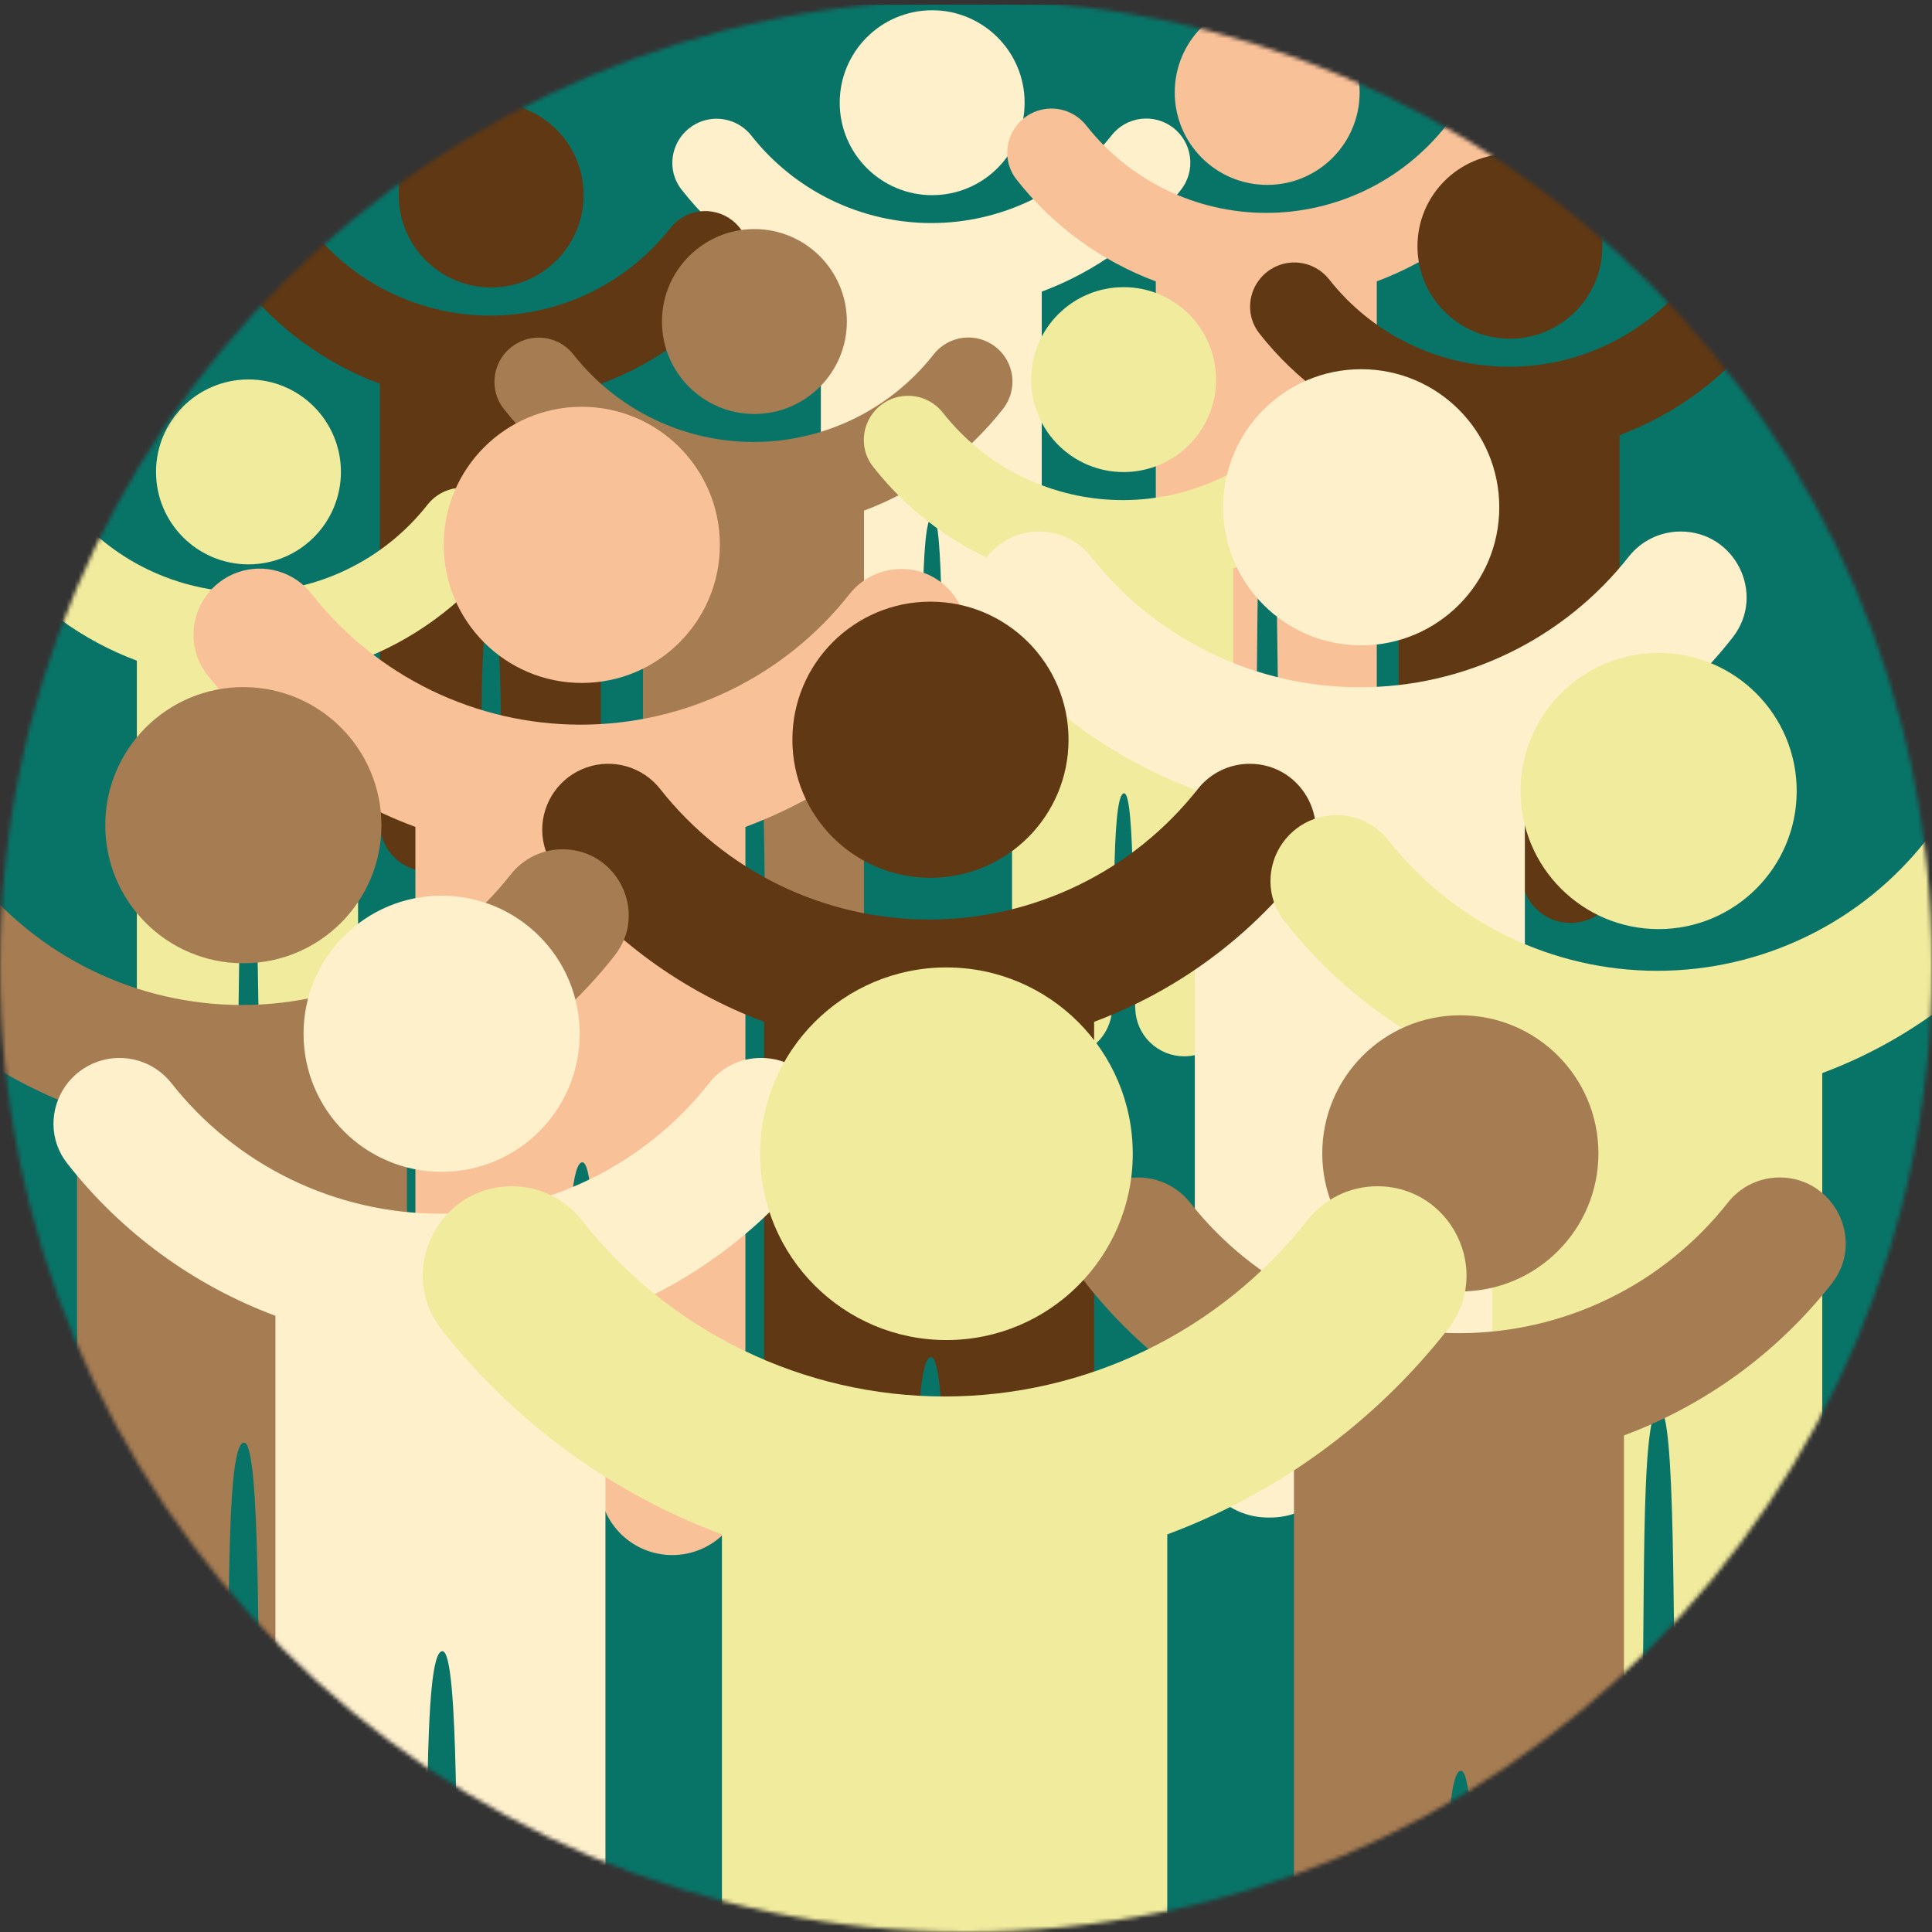 <svg width="480" height="480" viewBox="0 0 480 480" fill="none" xmlns="http://www.w3.org/2000/svg">
<rect x="0" y="0" width="480" height="480" fill="#333333" stroke="none"/>
<mask id="mask0_333_56341" style="mask-type:alpha" maskUnits="userSpaceOnUse" x="0" y="0" width="480" height="480">
<circle cx="240" cy="240" r="240" fill="#D9D9D9"/>
</mask>
<g mask="url(#mask0_333_56341)">
<path d="M555.02 1.155H-8.088V494.619H555.02V1.155Z" fill="#087468"/>
<path d="M293.385 47.194C284.41 58.636 272.449 67.377 258.821 72.454V181.476C258.821 184.703 257.539 187.798 255.257 190.08C252.976 192.362 249.881 193.644 246.653 193.644V193.644C243.506 193.644 240.482 192.425 238.215 190.242C235.947 188.059 234.614 185.083 234.495 181.938C233.839 165.733 234.495 128.259 231.723 128.259C228.314 128.259 229.57 165.881 228.72 182.086C228.555 185.197 227.202 188.125 224.942 190.269C222.682 192.412 219.686 193.607 216.571 193.607H216.109C212.882 193.607 209.787 192.325 207.505 190.043C205.223 187.762 203.941 184.667 203.941 181.439V72.417C190.312 67.338 178.349 58.597 169.368 47.157C167.861 45.271 167.041 42.929 167.04 40.514C167.036 38.231 167.743 36.003 169.063 34.14C170.382 32.276 172.25 30.87 174.405 30.117C176.561 29.363 178.897 29.299 181.091 29.934C183.284 30.569 185.225 31.871 186.645 33.659C191.968 40.439 198.763 45.921 206.515 49.691C214.267 53.46 222.775 55.419 231.395 55.419C240.015 55.419 248.523 53.46 256.275 49.691C264.027 45.921 270.822 40.439 276.145 33.659C277.935 31.369 280.561 29.884 283.446 29.531C286.331 29.177 289.238 29.984 291.528 31.774C293.818 33.564 295.303 36.191 295.656 39.075C296.01 41.96 295.203 44.867 293.413 47.157L293.385 47.194Z" fill="#FFF0CC"/>
<path d="M231.594 48.487C244.279 48.487 254.563 38.203 254.563 25.518C254.563 12.833 244.279 2.55 231.594 2.55C218.909 2.55 208.625 12.833 208.625 25.518C208.625 38.203 218.909 48.487 231.594 48.487Z" fill="#FFF0CC"/>
<path d="M376.621 44.635C367.644 56.078 355.684 64.822 342.057 69.904V178.926C342.057 182.153 340.775 185.248 338.493 187.53C336.211 189.812 333.116 191.094 329.889 191.094V191.094C326.748 191.094 323.729 189.88 321.463 187.705C319.197 185.53 317.859 182.563 317.731 179.425C317.065 163.219 317.731 125.745 314.959 125.745C311.55 125.745 312.806 163.367 311.956 179.573C311.79 182.685 310.437 185.615 308.175 187.758C305.912 189.902 302.914 191.096 299.797 191.094H299.345C297.742 191.098 296.154 190.784 294.672 190.172C293.191 189.56 291.845 188.66 290.713 187.526C289.58 186.392 288.683 185.045 288.073 183.562C287.463 182.08 287.152 180.492 287.158 178.889V69.913C273.525 64.829 261.558 56.082 252.576 44.635C251.07 42.748 250.249 40.406 250.248 37.992C250.24 35.706 250.945 33.476 252.265 31.61C253.585 29.745 255.454 28.337 257.611 27.584C259.769 26.831 262.108 26.769 264.302 27.407C266.496 28.046 268.437 29.352 269.853 31.145C275.179 37.922 281.974 43.401 289.726 47.169C297.478 50.936 305.984 52.894 314.603 52.894C323.222 52.894 331.728 50.936 339.48 47.169C347.232 43.401 354.028 37.922 359.353 31.145C361.16 28.911 363.773 27.476 366.629 27.15C369.484 26.824 372.353 27.632 374.618 29.401C376.883 31.171 378.362 33.759 378.736 36.608C379.111 39.458 378.351 42.34 376.621 44.635Z" fill="#F9C198"/>
<path d="M314.829 45.937C327.515 45.937 337.798 35.654 337.798 22.969C337.798 10.283 327.515 0 314.829 0C302.144 0 291.861 10.283 291.861 22.969C291.861 35.654 302.144 45.937 314.829 45.937Z" fill="#F9C198"/>
<path d="M183.827 70.125C179.375 75.79 174.172 80.823 168.361 85.083C162.504 89.386 156.076 92.853 149.264 95.385V204.407C149.264 207.634 147.982 210.729 145.7 213.011C143.418 215.293 140.323 216.575 137.096 216.575C133.954 216.578 130.933 215.364 128.667 213.189C126.4 211.013 125.064 208.045 124.937 204.906C124.272 188.701 124.937 151.227 122.165 151.227C118.747 151.227 120.003 188.848 119.153 205.054C118.978 208.16 117.621 211.08 115.36 213.216C113.098 215.352 110.105 216.541 106.995 216.538H106.533C104.935 216.538 103.352 216.223 101.876 215.612C100.4 215 99.058 214.104 97.928 212.974C96.799 211.844 95.902 210.503 95.291 209.027C94.679 207.55 94.365 205.968 94.365 204.37V95.348C80.737 90.272 68.776 81.531 59.801 70.088C58.292 68.203 57.468 65.86 57.463 63.445C57.473 61.169 58.19 58.952 59.513 57.1C60.837 55.248 62.703 53.852 64.853 53.106C67.004 52.36 69.333 52.299 71.52 52.933C73.706 53.567 75.642 54.864 77.06 56.645C82.383 63.425 89.177 68.907 96.93 72.677C104.682 76.446 113.189 78.405 121.81 78.405C130.43 78.405 138.937 76.446 146.689 72.677C154.442 68.907 161.236 63.425 166.559 56.645C167.446 55.511 168.547 54.563 169.799 53.855C171.052 53.147 172.432 52.692 173.861 52.517C175.289 52.342 176.738 52.45 178.125 52.835C179.511 53.22 180.809 53.874 181.943 54.76C183.076 55.647 184.025 56.748 184.733 58.001C185.441 59.253 185.896 60.633 186.071 62.062C186.246 63.49 186.138 64.939 185.753 66.326C185.368 67.713 184.714 69.01 183.827 70.144V70.125Z" fill="#603813"/>
<path d="M122.027 71.419C134.712 71.419 144.995 61.135 144.995 48.45C144.995 35.765 134.712 25.481 122.027 25.481C109.341 25.481 99.058 35.765 99.058 48.45C99.058 61.135 109.341 71.419 122.027 71.419Z" fill="#603813"/>
<path d="M249.222 101.557C240.248 113.01 228.288 121.767 214.659 126.863V235.885C214.659 239.112 213.377 242.207 211.095 244.489C208.813 246.771 205.718 248.053 202.491 248.053V248.053C199.35 248.056 196.331 246.843 194.065 244.67C191.798 242.497 190.461 239.531 190.332 236.393C189.667 220.178 190.378 182.704 187.56 182.704C184.151 182.704 185.407 220.326 184.557 236.532C184.392 239.644 183.038 242.574 180.776 244.718C178.514 246.861 175.515 248.055 172.399 248.053H171.946C170.337 248.058 168.744 247.744 167.258 247.128C165.772 246.513 164.423 245.609 163.288 244.469C162.154 243.329 161.257 241.975 160.65 240.485C160.043 238.996 159.737 237.401 159.75 235.793V126.863C146.124 121.78 134.161 113.04 125.177 101.603C123.672 99.712 122.851 97.368 122.849 94.951C122.832 92.662 123.53 90.424 124.846 88.551C126.162 86.678 128.031 85.263 130.191 84.504C132.35 83.745 134.693 83.679 136.892 84.317C139.091 84.954 141.035 86.262 142.454 88.058C147.78 94.835 154.575 100.314 162.327 104.082C170.079 107.849 178.585 109.807 187.204 109.807C195.823 109.807 204.33 107.849 212.082 104.082C219.834 100.314 226.629 94.835 231.954 88.058C233.744 85.769 236.371 84.284 239.255 83.93C242.14 83.576 245.048 84.384 247.337 86.174C249.627 87.964 251.112 90.59 251.466 93.475C251.819 96.36 251.012 99.267 249.222 101.557V101.557Z" fill="#A67C52"/>
<path d="M187.431 102.85C200.116 102.85 210.4 92.567 210.4 79.882C210.4 67.197 200.116 56.913 187.431 56.913C174.746 56.913 164.462 67.197 164.462 79.882C164.462 92.567 174.746 102.85 187.431 102.85Z" fill="#A67C52"/>
<path d="M340.949 115.988C331.968 127.425 320.009 136.165 306.385 141.248V250.27C306.385 253.498 305.103 256.592 302.821 258.874C300.539 261.156 297.444 262.438 294.217 262.438C291.076 262.439 288.057 261.224 285.791 259.049C283.524 256.875 282.187 253.908 282.058 250.769C281.393 234.564 282.058 197.09 279.286 197.09C275.877 197.09 277.134 234.712 276.284 250.917C276.108 254.034 274.742 256.964 272.467 259.102C270.192 261.239 267.182 262.421 264.06 262.401H263.608C260.38 262.401 257.285 261.119 255.004 258.837C252.722 256.556 251.44 253.461 251.44 250.233V141.211C237.841 136.134 225.904 127.406 216.941 115.988C215.434 114.102 214.613 111.76 214.612 109.345C214.608 107.062 215.315 104.834 216.635 102.971C217.955 101.108 219.822 99.701 221.978 98.948C224.133 98.194 226.47 98.13 228.663 98.765C230.857 99.4 232.798 100.702 234.218 102.49C239.541 109.27 246.336 114.752 254.088 118.522C261.84 122.291 270.348 124.25 278.968 124.25C287.588 124.25 296.095 122.291 303.848 118.522C311.6 114.752 318.394 109.27 323.718 102.49C324.604 101.356 325.705 100.408 326.958 99.7C328.21 98.991 329.59 98.537 331.019 98.362C332.447 98.187 333.896 98.295 335.283 98.68C336.67 99.065 337.967 99.719 339.101 100.605C340.235 101.491 341.183 102.592 341.891 103.845C342.599 105.098 343.054 106.478 343.229 107.906C343.404 109.335 343.296 110.784 342.911 112.171C342.526 113.557 341.872 114.855 340.986 115.988H340.949Z" fill="#F1EB9D"/>
<path d="M279.157 117.282C291.842 117.282 302.126 106.998 302.126 94.313C302.126 81.628 291.842 71.345 279.157 71.345C266.472 71.345 256.188 81.628 256.188 94.313C256.188 106.998 266.472 117.282 279.157 117.282Z" fill="#F1EB9D"/>
<path d="M436.925 82.866C427.945 94.303 415.985 103.043 402.361 108.126V217.148C402.361 220.375 401.079 223.47 398.798 225.752C396.516 228.034 393.421 229.316 390.194 229.316C387.053 229.317 384.033 228.102 381.767 225.927C379.501 223.753 378.164 220.786 378.035 217.647C377.37 201.442 378.035 163.968 375.263 163.968C371.845 163.968 373.11 201.59 372.251 217.795C372.088 220.906 370.736 223.836 368.475 225.98C366.215 228.124 363.217 229.318 360.102 229.316H359.64C356.412 229.316 353.317 228.034 351.036 225.752C348.754 223.47 347.472 220.375 347.472 217.148V108.126C333.847 103.044 321.888 94.304 312.908 82.866C311.401 80.98 310.581 78.638 310.58 76.223C310.576 73.94 311.283 71.712 312.603 69.849C313.922 67.986 315.79 66.579 317.945 65.826C320.101 65.072 322.437 65.008 324.631 65.643C326.824 66.278 328.765 67.58 330.185 69.368C335.511 76.145 342.306 81.624 350.058 85.391C357.81 89.159 366.316 91.116 374.935 91.116C383.554 91.116 392.06 89.159 399.812 85.391C407.564 81.624 414.36 76.145 419.685 69.368C421.475 67.078 424.101 65.593 426.986 65.24C429.871 64.886 432.778 65.693 435.068 67.483C437.358 69.273 438.843 71.9 439.196 74.784C439.55 77.669 438.743 80.576 436.953 82.866H436.925Z" fill="#603813"/>
<path d="M375.134 84.16C387.819 84.16 398.102 73.876 398.102 61.191C398.102 48.506 387.819 38.223 375.134 38.223C362.448 38.223 352.165 48.506 352.165 61.191C352.165 73.876 362.448 84.16 375.134 84.16Z" fill="#603813"/>
<path d="M430.458 158.396C417.048 175.484 399.192 188.548 378.848 196.157V358.84C378.848 363.66 376.933 368.282 373.525 371.691C370.117 375.099 365.494 377.014 360.674 377.014V377.014C355.984 377.015 351.475 375.202 348.091 371.954C344.707 368.706 342.71 364.275 342.519 359.588C341.531 335.391 342.584 279.429 338.343 279.429C333.243 279.429 335.119 335.604 333.853 359.81C333.609 364.458 331.591 368.834 328.214 372.037C324.838 375.24 320.361 377.024 315.707 377.023H315.014C310.196 377.02 305.576 375.105 302.17 371.697C298.764 368.289 296.85 363.668 296.85 358.849V196.157C276.502 188.572 258.641 175.522 245.231 158.443C242.983 155.624 241.759 152.125 241.757 148.52C241.742 145.106 242.792 141.773 244.761 138.985C246.73 136.197 249.52 134.093 252.742 132.966C255.964 131.839 259.457 131.746 262.735 132.699C266.013 133.652 268.911 135.604 271.027 138.283C278.98 148.4 289.128 156.579 300.703 162.203C312.278 167.827 324.98 170.749 337.849 170.749C350.718 170.749 363.419 167.827 374.995 162.203C386.57 156.579 396.717 148.4 404.671 138.283C406.202 136.342 408.153 134.774 410.378 133.695C412.602 132.617 415.042 132.056 417.514 132.056C431.114 132.009 438.856 147.697 430.458 158.396Z" fill="#FFF0CC"/>
<path d="M338.186 160.337C357.132 160.337 372.491 144.978 372.491 126.032C372.491 107.085 357.132 91.727 338.186 91.727C319.24 91.727 303.881 107.085 303.881 126.032C303.881 144.978 319.24 160.337 338.186 160.337Z" fill="#FFF0CC"/>
<path d="M123.523 138.92C114.549 150.364 102.588 159.106 88.959 164.18V273.202C88.959 276.429 87.677 279.524 85.395 281.806C83.114 284.088 80.019 285.37 76.791 285.37C73.65 285.37 70.631 284.156 68.365 281.981C66.099 279.806 64.761 276.839 64.633 273.701C63.967 257.495 64.679 220.021 61.861 220.021C58.442 220.021 59.699 257.643 58.849 273.849C58.685 276.96 57.334 279.89 55.073 282.034C52.812 284.178 49.815 285.372 46.699 285.37H46.237C44.631 285.378 43.039 285.069 41.553 284.459C40.066 283.849 38.716 282.951 37.578 281.816C36.441 280.681 35.54 279.333 34.926 277.848C34.313 276.363 34 274.771 34.005 273.165V164.143C20.379 159.064 8.418 150.323 -0.559 138.883C-2.065 136.996 -2.886 134.654 -2.887 132.24C-2.891 129.957 -2.184 127.729 -0.864 125.865C0.456 124.002 2.323 122.596 4.478 121.842C6.634 121.089 8.97 121.025 11.164 121.659C13.357 122.294 15.299 123.596 16.718 125.385C22.042 132.165 28.836 137.646 36.588 141.416C44.34 145.186 52.848 147.144 61.468 147.144C70.088 147.144 78.596 145.186 86.348 141.416C94.1 137.646 100.895 132.165 106.218 125.385C108.008 123.095 110.634 121.61 113.519 121.256C116.404 120.903 119.311 121.71 121.601 123.5C123.891 125.29 125.376 127.916 125.73 130.801C126.083 133.686 125.276 136.593 123.486 138.883L123.523 138.92Z" fill="#F1EB9D"/>
<path d="M61.732 140.213C74.417 140.213 84.7 129.93 84.7 117.245C84.7 104.56 74.417 94.276 61.732 94.276C49.047 94.276 38.763 104.56 38.763 117.245C38.763 129.93 49.047 140.213 61.732 140.213Z" fill="#F1EB9D"/>
<path d="M236.814 167.737C223.407 184.819 205.544 197.869 185.195 205.451V368.18C185.195 372.995 183.284 377.614 179.882 381.021C176.48 384.428 171.864 386.346 167.049 386.354V386.354C162.356 386.36 157.842 384.549 154.454 381.301C151.066 378.052 149.067 373.618 148.876 368.929C147.887 344.731 148.941 288.77 144.691 288.77C139.6 288.77 141.475 344.953 140.2 369.15C139.957 373.798 137.938 378.174 134.562 381.377C131.185 384.58 126.708 386.365 122.055 386.363H121.371C116.553 386.36 111.933 384.445 108.526 381.037C105.12 377.629 103.207 373.008 103.207 368.189V205.451C82.849 197.871 64.978 184.821 51.56 167.737C49.309 164.918 48.082 161.42 48.077 157.814C48.05 154.385 49.098 151.034 51.073 148.232C53.047 145.429 55.85 143.314 59.088 142.185C62.325 141.056 65.835 140.969 69.124 141.936C72.414 142.903 75.318 144.875 77.43 147.577C85.383 157.694 95.531 165.873 107.106 171.497C118.681 177.121 131.382 180.043 144.252 180.043C157.121 180.043 169.822 177.121 181.398 171.497C192.973 165.873 203.12 157.694 211.074 147.577C212.604 145.636 214.555 144.068 216.78 142.99C219.005 141.913 221.445 141.355 223.916 141.359C237.461 141.359 245.213 157.047 236.814 167.737Z" fill="#F9C198"/>
<path d="M144.542 169.676C163.488 169.676 178.847 154.318 178.847 135.371C178.847 116.425 163.488 101.066 144.542 101.066C125.596 101.066 110.237 116.425 110.237 135.371C110.237 154.318 125.596 169.676 144.542 169.676Z" fill="#F9C198"/>
<path d="M323.44 216.15C310.032 233.227 292.174 246.276 271.83 253.864V416.593C271.83 421.413 269.916 426.036 266.508 429.444C263.099 432.852 258.477 434.767 253.657 434.767C248.967 434.768 244.457 432.955 241.073 429.707C237.689 426.46 235.693 422.028 235.502 417.342C234.513 393.144 235.567 337.183 231.326 337.183C226.226 337.183 228.102 393.357 226.836 417.564C226.592 422.211 224.574 426.588 221.197 429.79C217.821 432.993 213.344 434.778 208.69 434.776H208.006C203.186 434.776 198.564 432.861 195.156 429.453C191.748 426.045 189.833 421.423 189.833 416.603V253.864C169.486 246.282 151.627 233.231 138.223 216.15C135.963 213.335 134.725 209.837 134.712 206.227C134.7 202.814 135.752 199.482 137.723 196.695C139.693 193.909 142.483 191.806 145.705 190.679C148.927 189.553 152.42 189.459 155.697 190.411C158.975 191.363 161.874 193.313 163.991 195.99C171.945 206.105 182.092 214.283 193.666 219.906C205.241 225.529 217.941 228.45 230.809 228.45C243.677 228.45 256.377 225.529 267.951 219.906C279.526 214.283 289.672 206.105 297.626 195.99C299.157 194.049 301.108 192.481 303.333 191.402C305.557 190.324 307.997 189.763 310.469 189.763C324.115 189.763 331.839 205.451 323.44 216.15Z" fill="#603813"/>
<path d="M231.169 218.09C250.115 218.09 265.474 202.732 265.474 183.785C265.474 164.839 250.115 149.48 231.169 149.48C212.223 149.48 196.864 164.839 196.864 183.785C196.864 202.732 212.223 218.09 231.169 218.09Z" fill="#603813"/>
<path d="M152.728 237.382C139.321 254.464 121.458 267.515 101.109 275.096V437.825C101.109 442.639 99.2 447.256 95.799 450.663C92.399 454.07 87.786 455.989 82.973 455.999V455.999C78.282 456 73.773 454.187 70.389 450.939C67.005 447.691 65.009 443.26 64.818 438.574C63.829 414.376 64.882 358.415 60.632 358.415C55.542 358.415 57.417 414.598 56.151 438.795C55.908 443.443 53.889 447.819 50.513 451.022C47.136 454.225 42.66 456.01 38.006 456.008H37.313C32.495 456.006 27.874 454.09 24.468 450.682C21.062 447.274 19.149 442.653 19.149 437.835V275.096C-1.216 267.519 -19.094 254.468 -32.517 237.382C-34.767 234.563 -35.995 231.065 -36 227.459C-36.007 224.049 -34.951 220.721 -32.98 217.938C-31.009 215.155 -28.22 213.055 -25.001 211.929C-21.781 210.804 -18.292 210.708 -15.016 211.657C-11.74 212.605 -8.841 214.55 -6.721 217.222C1.233 227.339 11.38 235.518 22.955 241.142C34.531 246.766 47.232 249.688 60.101 249.688C72.97 249.688 85.672 246.766 97.247 241.142C108.822 235.518 118.97 227.339 126.923 217.222C128.455 215.282 130.406 213.714 132.63 212.637C134.855 211.56 137.294 211.002 139.766 211.004C153.384 211.004 161.127 226.692 152.728 237.382Z" fill="#A67C52"/>
<path d="M60.457 239.322C79.403 239.322 94.762 223.963 94.762 205.017C94.762 186.071 79.403 170.712 60.457 170.712C41.511 170.712 26.152 186.071 26.152 205.017C26.152 223.963 41.511 239.322 60.457 239.322Z" fill="#A67C52"/>
<path d="M504.353 228.891C490.938 245.966 473.078 259.015 452.733 266.605V429.335C452.733 434.153 450.82 438.774 447.414 442.182C444.008 445.59 439.387 447.506 434.569 447.508V447.508C429.879 447.51 425.369 445.697 421.985 442.449C418.601 439.201 416.605 434.77 416.414 430.083C415.426 405.886 416.479 349.924 412.229 349.924C407.138 349.924 409.014 406.098 407.739 430.305C407.495 434.952 405.476 439.329 402.1 442.532C398.724 445.734 394.247 447.519 389.593 447.517H388.909C384.091 447.515 379.471 445.599 376.065 442.191C372.658 438.783 370.745 434.162 370.745 429.344V266.605C350.396 259.023 332.534 245.973 319.126 228.891C316.875 226.073 315.648 222.575 315.643 218.968C315.631 215.555 316.683 212.223 318.653 209.437C320.624 206.65 323.414 204.547 326.636 203.42C329.857 202.294 333.35 202.2 336.628 203.152C339.905 204.104 342.804 206.054 344.922 208.731C352.875 218.848 363.023 227.027 374.598 232.651C386.173 238.275 398.875 241.197 411.744 241.197C424.613 241.197 437.314 238.275 448.89 232.651C460.465 227.027 470.612 218.848 478.566 208.731C480.096 206.789 482.047 205.219 484.271 204.141C486.496 203.062 488.936 202.502 491.409 202.504C504.999 202.504 512.751 218.192 504.353 228.891Z" fill="#F1EB9D"/>
<path d="M412.081 230.832C431.027 230.832 446.386 215.473 446.386 196.527C446.386 177.581 431.027 162.222 412.081 162.222C393.135 162.222 377.776 177.581 377.776 196.527C377.776 215.473 393.135 230.832 412.081 230.832Z" fill="#F1EB9D"/>
<path d="M201.992 289.186C188.593 306.26 170.749 319.312 150.419 326.909V489.639C150.419 494.456 148.505 499.076 145.099 502.482C141.692 505.889 137.072 507.803 132.255 507.803V507.803C127.565 507.807 123.056 505.996 119.671 502.749C116.287 499.503 114.291 495.073 114.1 490.387C113.111 466.18 114.164 410.228 109.914 410.228C104.823 410.228 106.699 466.402 105.424 490.609C105.178 495.254 103.159 499.629 99.782 502.829C96.406 506.03 91.931 507.814 87.278 507.812H86.595C81.777 507.812 77.157 505.898 73.751 502.492C70.344 499.085 68.43 494.465 68.43 489.648V326.909C48.082 319.321 30.221 306.268 16.811 289.186C14.551 286.388 13.307 282.906 13.282 279.309C13.27 275.896 14.322 272.564 16.292 269.777C18.263 266.991 21.053 264.888 24.275 263.761C27.497 262.635 30.989 262.541 34.267 263.493C37.544 264.445 40.444 266.395 42.561 269.072C50.515 279.189 60.662 287.368 72.237 292.992C83.812 298.616 96.514 301.538 109.383 301.538C122.252 301.538 134.953 298.616 146.529 292.992C158.104 287.368 168.251 279.189 176.205 269.072C177.734 267.128 179.684 265.558 181.909 264.479C184.134 263.4 186.575 262.841 189.048 262.845C202.638 262.808 210.39 278.496 201.992 289.186Z" fill="#FFF0CC"/>
<path d="M109.72 291.134C128.666 291.134 144.025 275.776 144.025 256.829C144.025 237.883 128.666 222.524 109.72 222.524C90.774 222.524 75.415 237.883 75.415 256.829C75.415 275.776 90.774 291.134 109.72 291.134Z" fill="#FFF0CC"/>
<path d="M455.089 318.917C441.681 335.999 423.819 349.05 403.47 356.631V519.361C403.47 524.179 401.556 528.8 398.15 532.208C394.744 535.616 390.124 537.531 385.305 537.534V537.534C380.615 537.535 376.106 535.722 372.722 532.474C369.338 529.227 367.341 524.795 367.15 520.109C366.162 495.912 367.215 439.95 362.965 439.95C357.874 439.95 359.75 496.133 358.484 520.331C358.24 524.978 356.222 529.355 352.846 532.557C349.469 535.76 344.992 537.545 340.338 537.543H339.645C334.827 537.541 330.207 535.625 326.801 532.217C323.395 528.809 321.481 524.188 321.481 519.37V356.631C301.134 349.047 283.272 335.997 269.862 318.917C267.612 316.099 266.384 312.6 266.379 308.994C266.372 305.584 267.428 302.256 269.399 299.473C271.37 296.69 274.159 294.59 277.378 293.464C280.597 292.339 284.087 292.244 287.363 293.192C290.639 294.141 293.538 296.086 295.658 298.757C303.612 308.874 313.759 317.053 325.334 322.677C336.91 328.301 349.611 331.223 362.48 331.223C375.349 331.223 388.051 328.301 399.626 322.677C411.201 317.053 421.349 308.874 429.302 298.757C430.834 296.817 432.785 295.25 435.009 294.173C437.234 293.096 439.673 292.537 442.145 292.539C455.745 292.539 463.487 308.227 455.089 318.917Z" fill="#A67C52"/>
<path d="M362.818 320.857C381.764 320.857 397.123 305.498 397.123 286.552C397.123 267.606 381.764 252.247 362.818 252.247C343.872 252.247 328.513 267.606 328.513 286.552C328.513 305.498 343.872 320.857 362.818 320.857Z" fill="#A67C52"/>
<path d="M342.186 294.721C338.849 294.719 335.556 295.475 332.553 296.931C329.551 298.387 326.918 300.506 324.854 303.128C314.124 316.784 300.433 327.824 284.814 335.416C269.195 343.007 252.055 346.952 234.689 346.952C217.322 346.952 200.183 343.007 184.563 335.416C168.944 327.824 155.253 316.784 144.524 303.128C142.458 300.508 139.825 298.39 136.823 296.934C133.821 295.478 130.528 294.721 127.191 294.721V294.721C108.833 294.721 98.383 315.888 109.711 330.319C127.802 353.372 151.905 370.985 179.365 381.218V381.218V535.928H290.004V381.218C317.463 370.985 341.566 353.372 359.658 330.319C370.994 315.888 360.535 294.721 342.186 294.721Z" fill="#F1EB9D"/>
<path d="M235.142 332.934C260.706 332.934 281.43 312.21 281.43 286.646C281.43 261.081 260.706 240.357 235.142 240.357C209.577 240.357 188.854 261.081 188.854 286.646C188.854 312.21 209.577 332.934 235.142 332.934Z" fill="#F1EB9D"/>
</g>
</svg>
